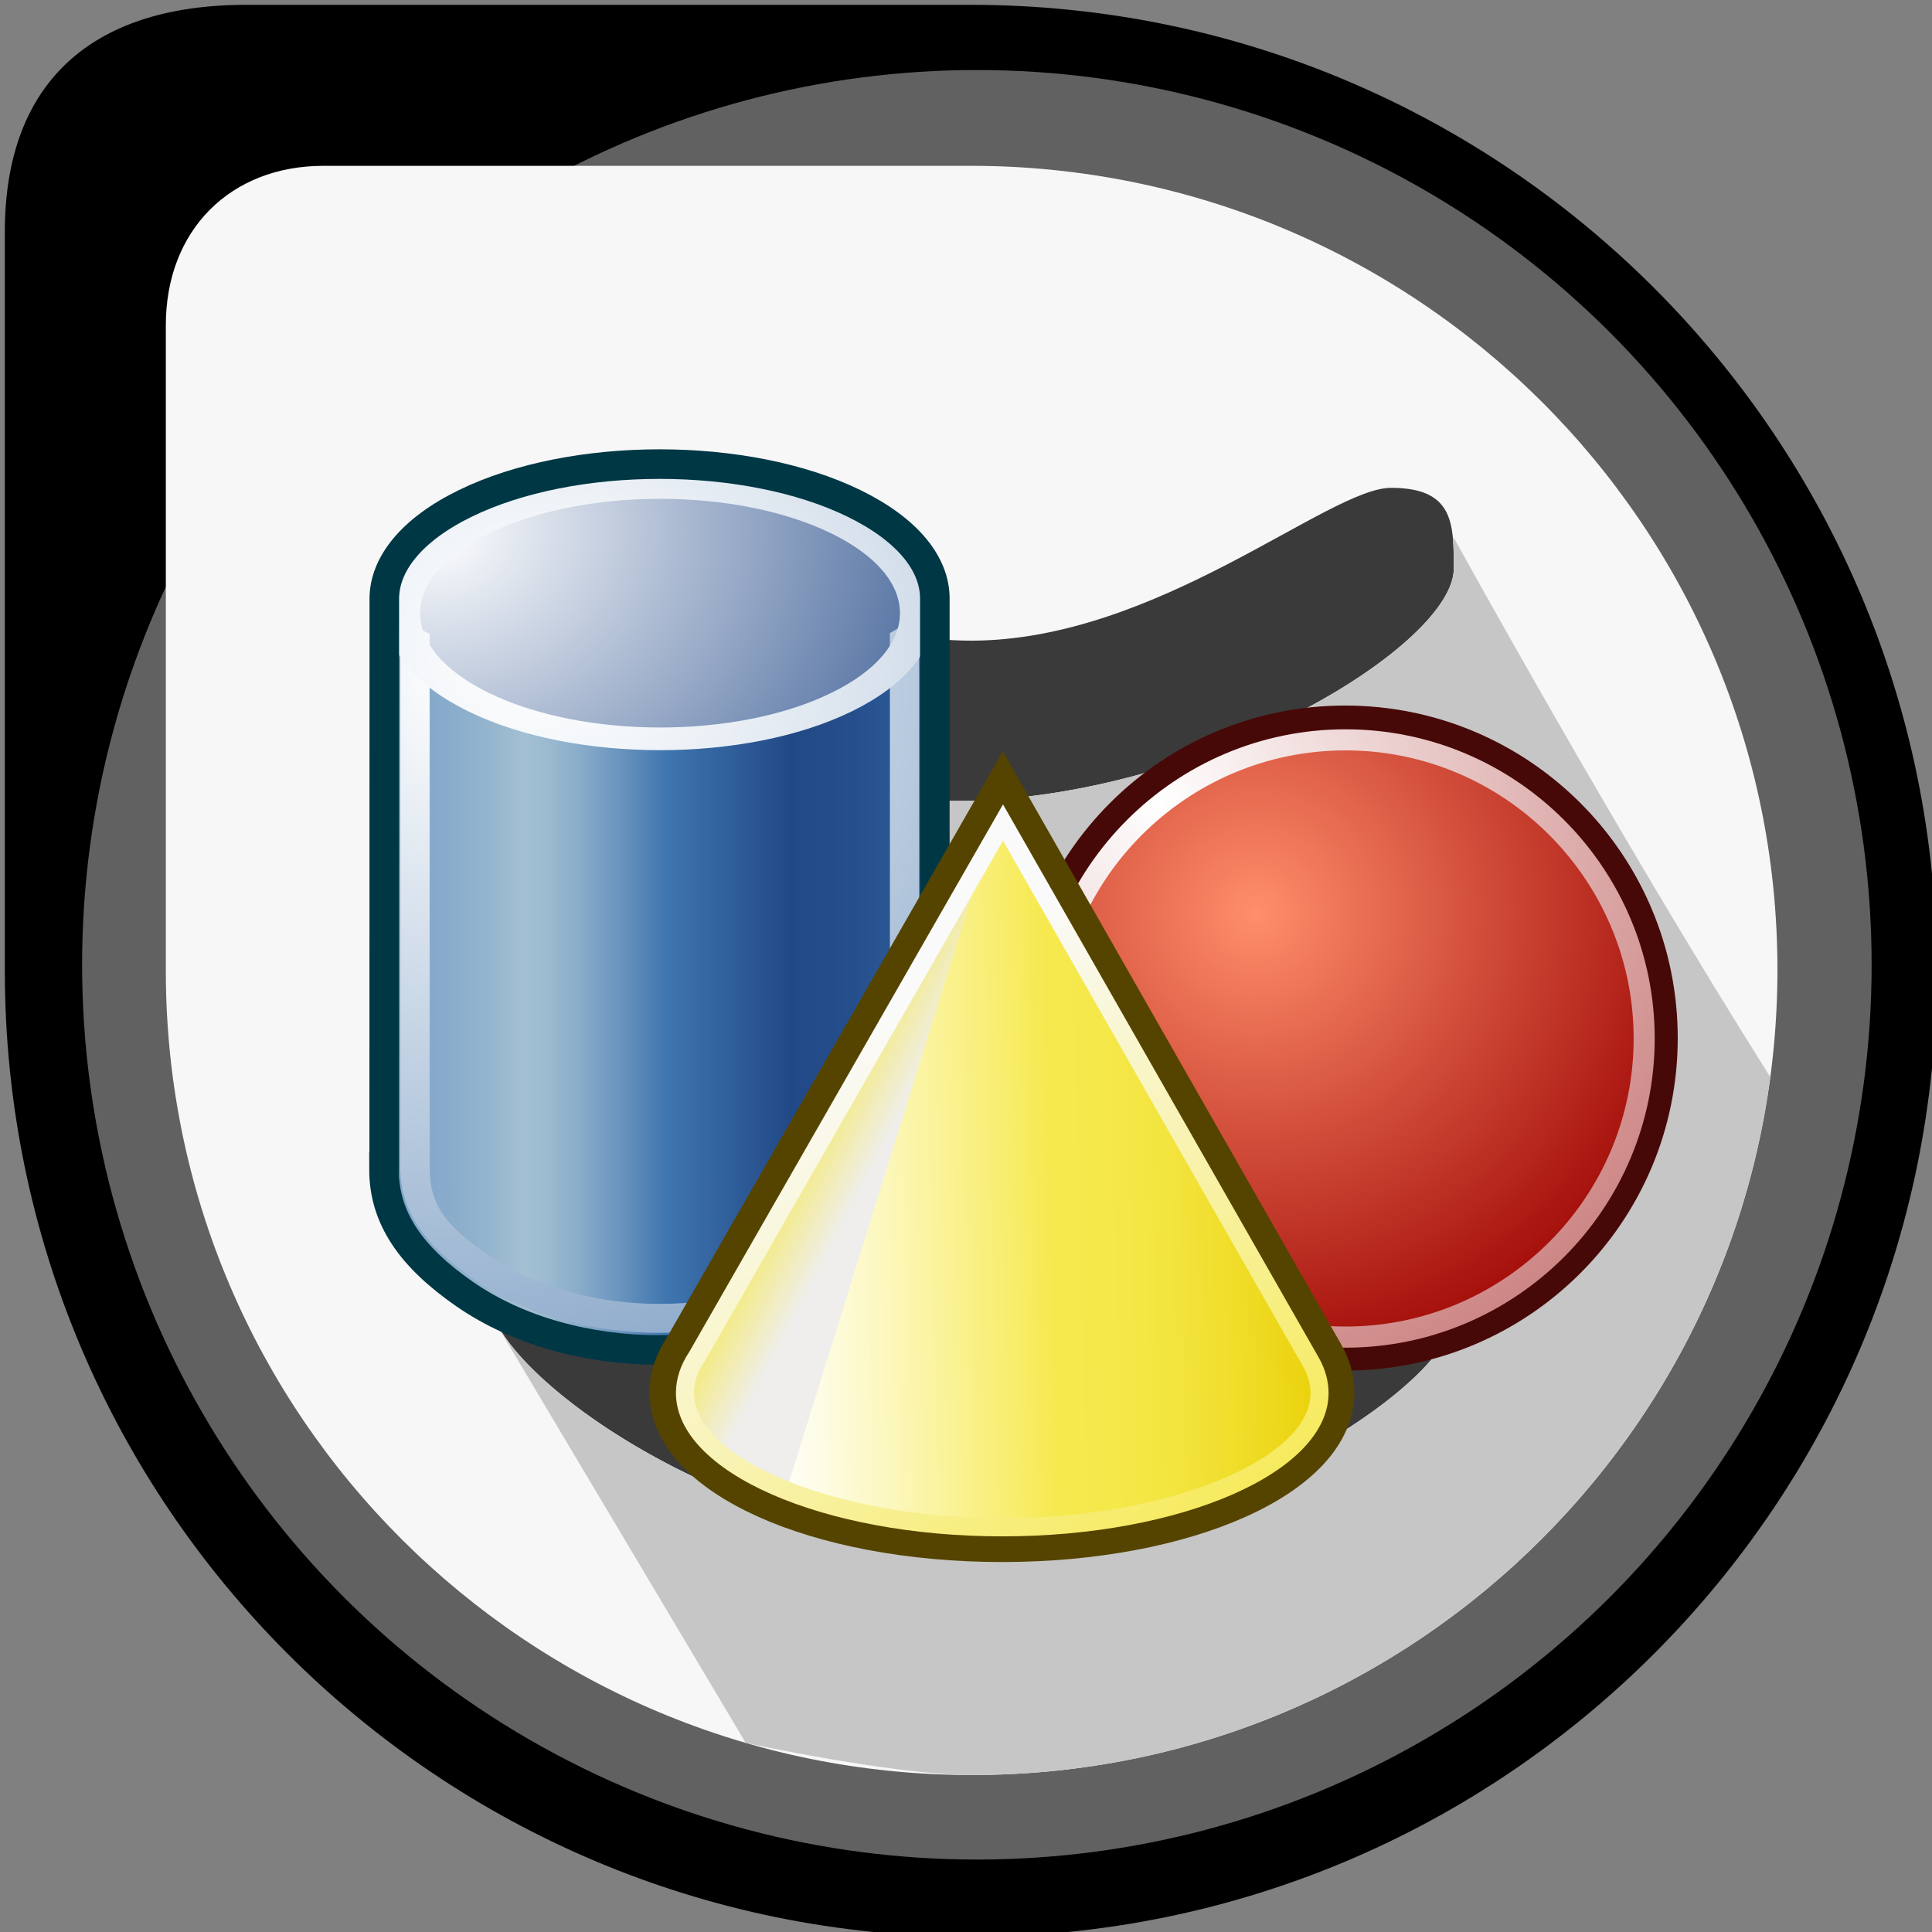<?xml version="1.0" encoding="utf-8"?>
<!-- Generator: Adobe Illustrator 15.0.0, SVG Export Plug-In . SVG Version: 6.00 Build 0)  -->
<!DOCTYPE svg PUBLIC "-//W3C//DTD SVG 1.1//EN" "http://www.w3.org/Graphics/SVG/1.1/DTD/svg11.dtd">
<svg version="1.1" id="Layer_1" xmlns="http://www.w3.org/2000/svg" xmlns:xlink="http://www.w3.org/1999/xlink" x="0px" y="0px"
	 width="400px" height="400px" viewBox="0 0 400 400" enable-background="new 0 0 400 400" xml:space="preserve">
<rect x="0" y="0" width="400" height="400" fill="#808080" stroke="none"/>
<g id="Queue">
	<path id="Black" d="M201,1H51C18,1,1,18,1,48v153c0,110.457,89.543,200,200,200s200-89.543,200-200S311.457,1,201,1z"/>
	<circle id="Grey" fill="#616161" cx="202.25" cy="199.75" r="185.25"/>
	<circle id="DarkGrey" fill="#3A3A3A" cx="202.25" cy="199.75" r="158.25"/>
	<path id="White" fill="#F7F7F7" d="M201,34.333H67c-19.333,0-32.667,13.334-32.667,33V201c0,92.094,74.823,166.5,166.917,166.5
		c92.094,0,166.75-74.656,166.75-166.75S293.094,34.333,201,34.333z M300.988,272.316c0,13.895-49.971,47.375-99.941,47.375
		c-49.968,0-99.94-35.824-99.94-51.396s0-8.604,0-18.146s2.874-16.402,11.494-16.402c13.492,0,50.97,33.313,88.448,33.313
		c37.479,0,73.955-33.313,86.947-33.313c12.994,0,12.994,8.872,12.994,16.402L300.988,272.316L300.988,272.316z M201.047,233.583
		c-49.97,0-99.94-33.313-99.94-51.728c0-10.044,2.874-15.066,11.494-15.066c13.492,0,50.97,33.313,88.448,33.313
		c37.479,0,73.955-33.313,86.947-33.313c12.994,0,12.994,7.031,12.994,15.066C300.988,200.27,251.02,233.583,201.047,233.583z
		 M201.047,165.785c-49.97,1.507-99.639-37.335-99.94-48.044c-0.2-7.114,0.801-16.541,11.494-16.74
		c13.489-0.253,49.845,31.639,88.448,31.639c38.604,0,73.955-31.639,86.947-31.639c12.994,0,12.994,7.365,12.994,16.74
		C300.988,133.31,251.02,164.278,201.047,165.785z"/>
	<path id="Shadows" fill="#C6C6C6" d="M301,111.333c0,0-0.066,0.047-0.188,0.129c0.176,1.932,0.178,4.047,0.178,6.279
		c0,15.568-49.971,46.537-99.941,48.044c-39.38,1.188-78.752-22.678-93.676-38.092l42.08,56.6
		c15.399,8.036,33.494,15.809,51.596,15.809c37.479,0,73.955-33.313,86.947-33.313c12.994,0,12.994,7.031,12.994,15.066
		c0,18.415-49.971,51.728-99.941,51.728c-35.455,0-70.903-16.771-88.51-33.09l32.136,48.223
		c16.359,8.853,36.365,18.347,56.374,18.347c37.479,0,73.955-33.313,86.947-33.313c12.994,0,12.994,8.872,12.994,16.404v22.162
		c0,13.895-49.971,47.375-99.941,47.375c-47.339,0-94.669-32.146-99.525-48.771L101,271.167l53.397,89.687
		c0,0,30.591,6.646,46.853,6.646c84.547,0,154.398-62.924,165.277-144.496C334.332,171.958,301,111.333,301,111.333z
		 M101.416,119.377c-0.27-0.163-0.416-0.254-0.416-0.254l0.659,0.886C101.566,119.792,101.485,119.582,101.416,119.377z
		 M101.199,183.192L101,183.179l0.241,0.362C101.224,183.423,101.213,183.308,101.199,183.192z"/>
</g>
<g id="svg15621" xmlns:dc="http://purl.org/dc/elements/1.1/" xmlns:cc="http://web.resource.org/cc/" xmlns:rdf="http://www.w3.org/1999/02/22-rdf-syntax-ns#" xmlns:svg="http://www.w3.org/2000/svg" xmlns:sodipodi="http://sodipodi.sourceforge.net/DTD/sodipodi-0.dtd" xmlns:inkscape="http://www.inkscape.org/namespaces/inkscape" xmlns:ns="http://ns.adobe.com/AdobeIllustrator/10.0/" sodipodi:version="0.32" inkscape:version="0.44" sodipodi:docname="geo.svg" sodipodi:docbase="e:\dev_clean\src\houdini\support\icons\obj">
	
		<sodipodi:namedview  fill="#fce94f" stroke="#c4a000" id="base" inkscape:zoom="12.175676" borderopacity="1.0" bordercolor="#666666" pagecolor="#ffffff" inkscape:cy="22" inkscape:cx="30.5" inkscape:window-y="58" inkscape:window-x="385" inkscape:window-height="843" inkscape:window-width="853" inkscape:current-layer="layer1" inkscape:document-units="px" inkscape:pageshadow="2" inkscape:pageopacity="0.0">
		</sodipodi:namedview>
	<g id="layer1" inkscape:label="Layer 1" inkscape:groupmode="layer">
		<g id="g22880" transform="matrix(1.035,0,0,1.035,-2.594,-0.945)">
			
				<radialGradient id="circle7520_1_" cx="-809.176" cy="1203.906" r="83.529" gradientTransform="matrix(-1.306 0 0 1.306 -803.063 -1388.77)" gradientUnits="userSpaceOnUse">
				<stop  offset="0" style="stop-color:#FF8E6B"/>
				<stop  offset="0.826" style="stop-color:#A40E0A"/>
				<stop  offset="1" style="stop-color:#660D0B"/>
			</radialGradient>
			
				<path id="circle7520" sodipodi:ry="9.4429998" sodipodi:rx="9.4429998" sodipodi:cy="224.694" sodipodi:cx="122.958" ns:knockout="Off" fill="url(#circle7520_1_)" stroke="#470907" stroke-width="6.032" d="
				M271.594,145.066c35.074,0,63.508,28.432,63.508,63.506c0,35.073-28.434,63.502-63.508,63.502
				c-35.07,0-63.503-28.429-63.503-63.502C208.091,173.498,236.524,145.066,271.594,145.066z"/>
			<g id="g7522" transform="matrix(1.137,0,0,1.137,-103.079,-229.983)">
				
					<radialGradient id="path7529_1_" cx="-185.274" cy="836.338" r="101.62" gradientTransform="matrix(-1.918 0 0 1.918 -58.761 -1259.752)" gradientUnits="userSpaceOnUse">
					<stop  offset="0" style="stop-color:#FFFFFF"/>
					<stop  offset="1" style="stop-color:#A42522"/>
				</radialGradient>
				<path id="path7529" ns:knockout="Off" fill="url(#path7529_1_)" d="M329.586,331.385c-29.985,0-54.394,24.401-54.394,54.395
					c0,29.99,24.408,54.398,54.394,54.398c29.994,0,54.398-24.407,54.398-54.398C383.983,355.785,359.58,331.385,329.586,331.385z
					 M329.586,436.458c-27.943,0-50.682-22.729-50.682-50.677c0-27.949,22.743-50.687,50.682-50.687
					c27.942,0,50.692,22.746,50.692,50.687C380.278,413.727,357.533,436.458,329.586,436.458z"/>
			</g>
		</g>
		
			<linearGradient id="path7565_1_" gradientUnits="userSpaceOnUse" x1="300.074" y1="1362.68" x2="396.968" y2="1362.68" gradientTransform="matrix(1.177 0 0 1.177 -273.552 -1404.392)">
			<stop  offset="0.028" style="stop-color:#84A8C9"/>
			<stop  offset="0.108" style="stop-color:#88ABCB"/>
			<stop  offset="0.191" style="stop-color:#95B5CE"/>
			<stop  offset="0.253" style="stop-color:#A3C0D3"/>
			<stop  offset="0.294" style="stop-color:#9CBBD0"/>
			<stop  offset="0.355" style="stop-color:#88ACCA"/>
			<stop  offset="0.427" style="stop-color:#6A94BE"/>
			<stop  offset="0.508" style="stop-color:#4177AF"/>
			<stop  offset="0.511" style="stop-color:#3F76AF"/>
			<stop  offset="0.736" style="stop-color:#224987"/>
			<stop  offset="0.829" style="stop-color:#244D8A"/>
			<stop  offset="0.924" style="stop-color:#2A5794"/>
			<stop  offset="1" style="stop-color:#3065A0"/>
		</linearGradient>
		<path id="path7565" ns:knockout="Off" fill="url(#path7565_1_)" d="M193.571,118.912V240h0.028
			c0,10.104-5.563,20.213-16.696,27.938c-22.271,15.426-58.366,15.426-80.631,0c-11.138-7.711-16.698-15.748-16.698-25.852V118.917"
			/>
		
			<radialGradient id="path7572_1_" cx="-792.749" cy="1453.493" r="115.034" gradientTransform="matrix(-1.177 0 0 0.997 -843.173 -1339.189)" gradientUnits="userSpaceOnUse">
			<stop  offset="0" style="stop-color:#FFFFFF"/>
			<stop  offset="1" style="stop-color:#224987"/>
		</radialGradient>
		<path id="path7572" ns:knockout="Off" fill="url(#path7572_1_)" d="M96.288,104.249c-22.256,10.89-22.256,28.55,0,39.432
			c22.251,10.881,58.321,10.881,80.583,0c22.25-10.88,22.25-28.536-0.006-39.432C154.607,93.367,118.532,93.367,96.288,104.249z"/>
		<g id="g7574" transform="matrix(1.177,0,0,1.177,-105.9,-239.278)" ns:knockout="Off">
			
				<radialGradient id="path7581_1_" cx="-129.378" cy="824.928" r="118.935" gradientTransform="matrix(-1.918 0 0 1.918 -76.123 -1259.858)" gradientUnits="userSpaceOnUse">
				<stop  offset="0" style="stop-color:#FFFFFF"/>
				<stop  offset="1" style="stop-color:#3065A0"/>
			</radialGradient>
			<path id="path7581" ns:knockout="Off" fill="url(#path7581_1_)" d="M251.662,311.618v95.1c0,8.139-4.657,15.852-13.105,21.709
				c-17.948,12.428-47.148,12.428-65.095,0c-8.473-5.872-13.105-11.81-13.075-19.95v-96.359l5.159,2.702v93.666
				c-0.034,6.795,2.823,10.394,10.182,15.493c16.694,11.57,43.87,11.57,60.577,0c7.337-5.087,10.206-10.466,10.206-17.261v-92.052
				L251.662,311.618z"/>
		</g>
		<g id="g7583" transform="matrix(1.177,0,0,1.177,-105.9,-238.785)">
			
				<radialGradient id="path7600_1_" cx="557.514" cy="910.332" r="181.032" gradientTransform="matrix(1.918 0 0 1.625 -884.531 -1163.006)" gradientUnits="userSpaceOnUse">
				<stop  offset="0" style="stop-color:#FFFFFF"/>
				<stop  offset="0.066" style="stop-color:#F4F7FA"/>
				<stop  offset="0.182" style="stop-color:#D7E1EC"/>
				<stop  offset="0.335" style="stop-color:#A7BDD7"/>
				<stop  offset="0.516" style="stop-color:#668DB9"/>
				<stop  offset="0.652" style="stop-color:#3065A0"/>
				<stop  offset="0.916" style="stop-color:#1A3A6B"/>
			</radialGradient>
			<path id="path7600" ns:knockout="Off" fill="url(#path7600_1_)" d="M172.36,293.451c-9.311,4.563-14.428,10.684-14.44,17.279l0,0
				c0,6.598,5.129,12.727,14.44,17.281c18.594,9.099,48.853,9.099,67.442,0c9.309-4.553,14.432-10.683,14.432-17.281
				c0-6.59-5.123-12.717-14.432-17.279C221.214,284.359,190.953,284.359,172.36,293.451z M175.935,324.746
				c-7.766-3.804-12.045-8.78-12.045-14.016c0.007-5.235,4.283-10.216,12.045-14.013l0,0c16.629-8.13,43.672-8.13,60.299,0
				c7.768,3.805,12.044,8.778,12.044,14.013c0,5.235-4.276,10.219-12.044,14.016C219.611,332.881,192.564,332.881,175.935,324.746z
				 M172.36,293.451L172.36,293.451L172.36,293.451z"/>
		</g>
		<path id="path7602" sodipodi:nodetypes="ccsccccssc" fill="none" stroke="#003745" stroke-width="6.124" d="M193.548,123.954
			l-0.005,116.043c0,10.11-5.562,20.226-16.693,27.938c-22.265,15.426-58.367,15.426-80.637,0
			c-11.133-7.725-16.711-15.748-16.711-25.857l0.044,0.007l0.021-118.16c0.026-7.089,5.581-14.232,16.719-19.677
			c22.246-10.881,58.32-10.881,80.576,0C188.008,109.707,193.567,116.805,193.548,123.954z"/>
		<g id="g22865" transform="matrix(1.035,0,0,1.035,-0.894,-1.965)">
			
				<linearGradient id="path7627_1_" gradientUnits="userSpaceOnUse" x1="489.84" y1="1244.993" x2="573.136" y2="1242.79" gradientTransform="matrix(1.306 0 0 1.306 -487.352 -1388.857)">
				<stop  offset="0" style="stop-color:#FFFFFF"/>
				<stop  offset="0.078" style="stop-color:#FEFDEC"/>
				<stop  offset="0.236" style="stop-color:#FCF7BB"/>
				<stop  offset="0.459" style="stop-color:#F8ED6D"/>
				<stop  offset="0.539" style="stop-color:#F6E94F"/>
				<stop  offset="0.641" style="stop-color:#F5E84A"/>
				<stop  offset="0.755" style="stop-color:#F3E43E"/>
				<stop  offset="0.876" style="stop-color:#F0DD29"/>
				<stop  offset="1" style="stop-color:#EBD30F"/>
				<stop  offset="1" style="stop-color:#EBD30F"/>
			</linearGradient>
			<path id="path7627" ns:knockout="Off" fill="url(#path7627_1_)" d="M268.11,277.501c0,19.265-23.841,33.417-68.904,33.417
				c-39.691,0-65.291-15-65.291-33.004c0.052-0.758,0.248-1.508,0.576-2.087l65.113-115.392c0.778-1.389,2.057-1.389,2.839,0
				l65.103,115.041C267.864,276.036,268.052,276.744,268.11,277.501z"/>
			
				<linearGradient id="path7641_1_" gradientUnits="userSpaceOnUse" x1="509.307" y1="1240.553" x2="496.492" y2="1233.867" gradientTransform="matrix(1.306 0 0 1.306 -487.352 -1388.857)">
				<stop  offset="0" style="stop-color:#EFEEEC"/>
				<stop  offset="1" style="stop-color:#F6E94F"/>
			</linearGradient>
			<path id="path7641" ns:knockout="Off" fill="url(#path7641_1_)" d="M202.043,159.219l-44.942,144.294
				c-19.039-6.167-25.213-21.334-22.611-27.685l66.645-116.608L202.043,159.219L202.043,159.219z"/>
			<path id="path7643" ns:knockout="Off" fill="none" stroke="#554400" stroke-width="6.857" d="M266.189,272.546
				c1.423,2.523,2.175,5.178,2.175,7.903c0,17.222-30.025,30.488-67.073,30.488c-37.043,0-67.079-13.277-67.079-30.488
				c0-3.215,1.044-6.305,2.986-9.219l64.258-112.131L266.189,272.546z"/>
			<g id="g7645" transform="matrix(1.137,0,0,1.137,-103.079,-229.983)">
				
					<linearGradient id="path7662_1_" gradientUnits="userSpaceOnUse" x1="587.711" y1="861.285" x2="647.861" y2="946.236" gradientTransform="matrix(1.918 0 0 1.918 -893.359 -1260.184)">
					<stop  offset="0" style="stop-color:#FAFAFA"/>
					<stop  offset="0.579" style="stop-color:#F6E94F"/>
					<stop  offset="0.693" style="stop-color:#F3E54B"/>
					<stop  offset="0.793" style="stop-color:#EAD740"/>
					<stop  offset="0.888" style="stop-color:#DBC32F"/>
					<stop  offset="0.98" style="stop-color:#C8A61A"/>
					<stop  offset="1" style="stop-color:#C3A016"/>
				</linearGradient>
				<path id="path7662" ns:knockout="Off" fill="url(#path7662_1_)" d="M266.511,347.862l-53.82,93.91
					c-1.569,2.352-2.354,4.796-2.354,7.236c0,13.917,25.759,25.233,57.412,25.233c31.653,0,57.412-11.316,57.412-25.233
					c0-2.082-0.574-4.154-1.7-6.167c-0.01-0.008-55.579-97.378-55.579-97.378L266.511,347.862z M213.513,449.008
					c0-1.807,0.616-3.648,1.828-5.479l0.165-0.271c0,0,49.759-86.842,52.373-91.408c2.614,4.577,52.82,92.557,52.82,92.557
					c0.859,1.527,1.295,3.082,1.295,4.6c0,11.751-25.34,22.061-54.241,22.061C238.856,471.069,213.513,460.759,213.513,449.008z"/>
			</g>
		</g>
	</g>
</g>
</svg>

